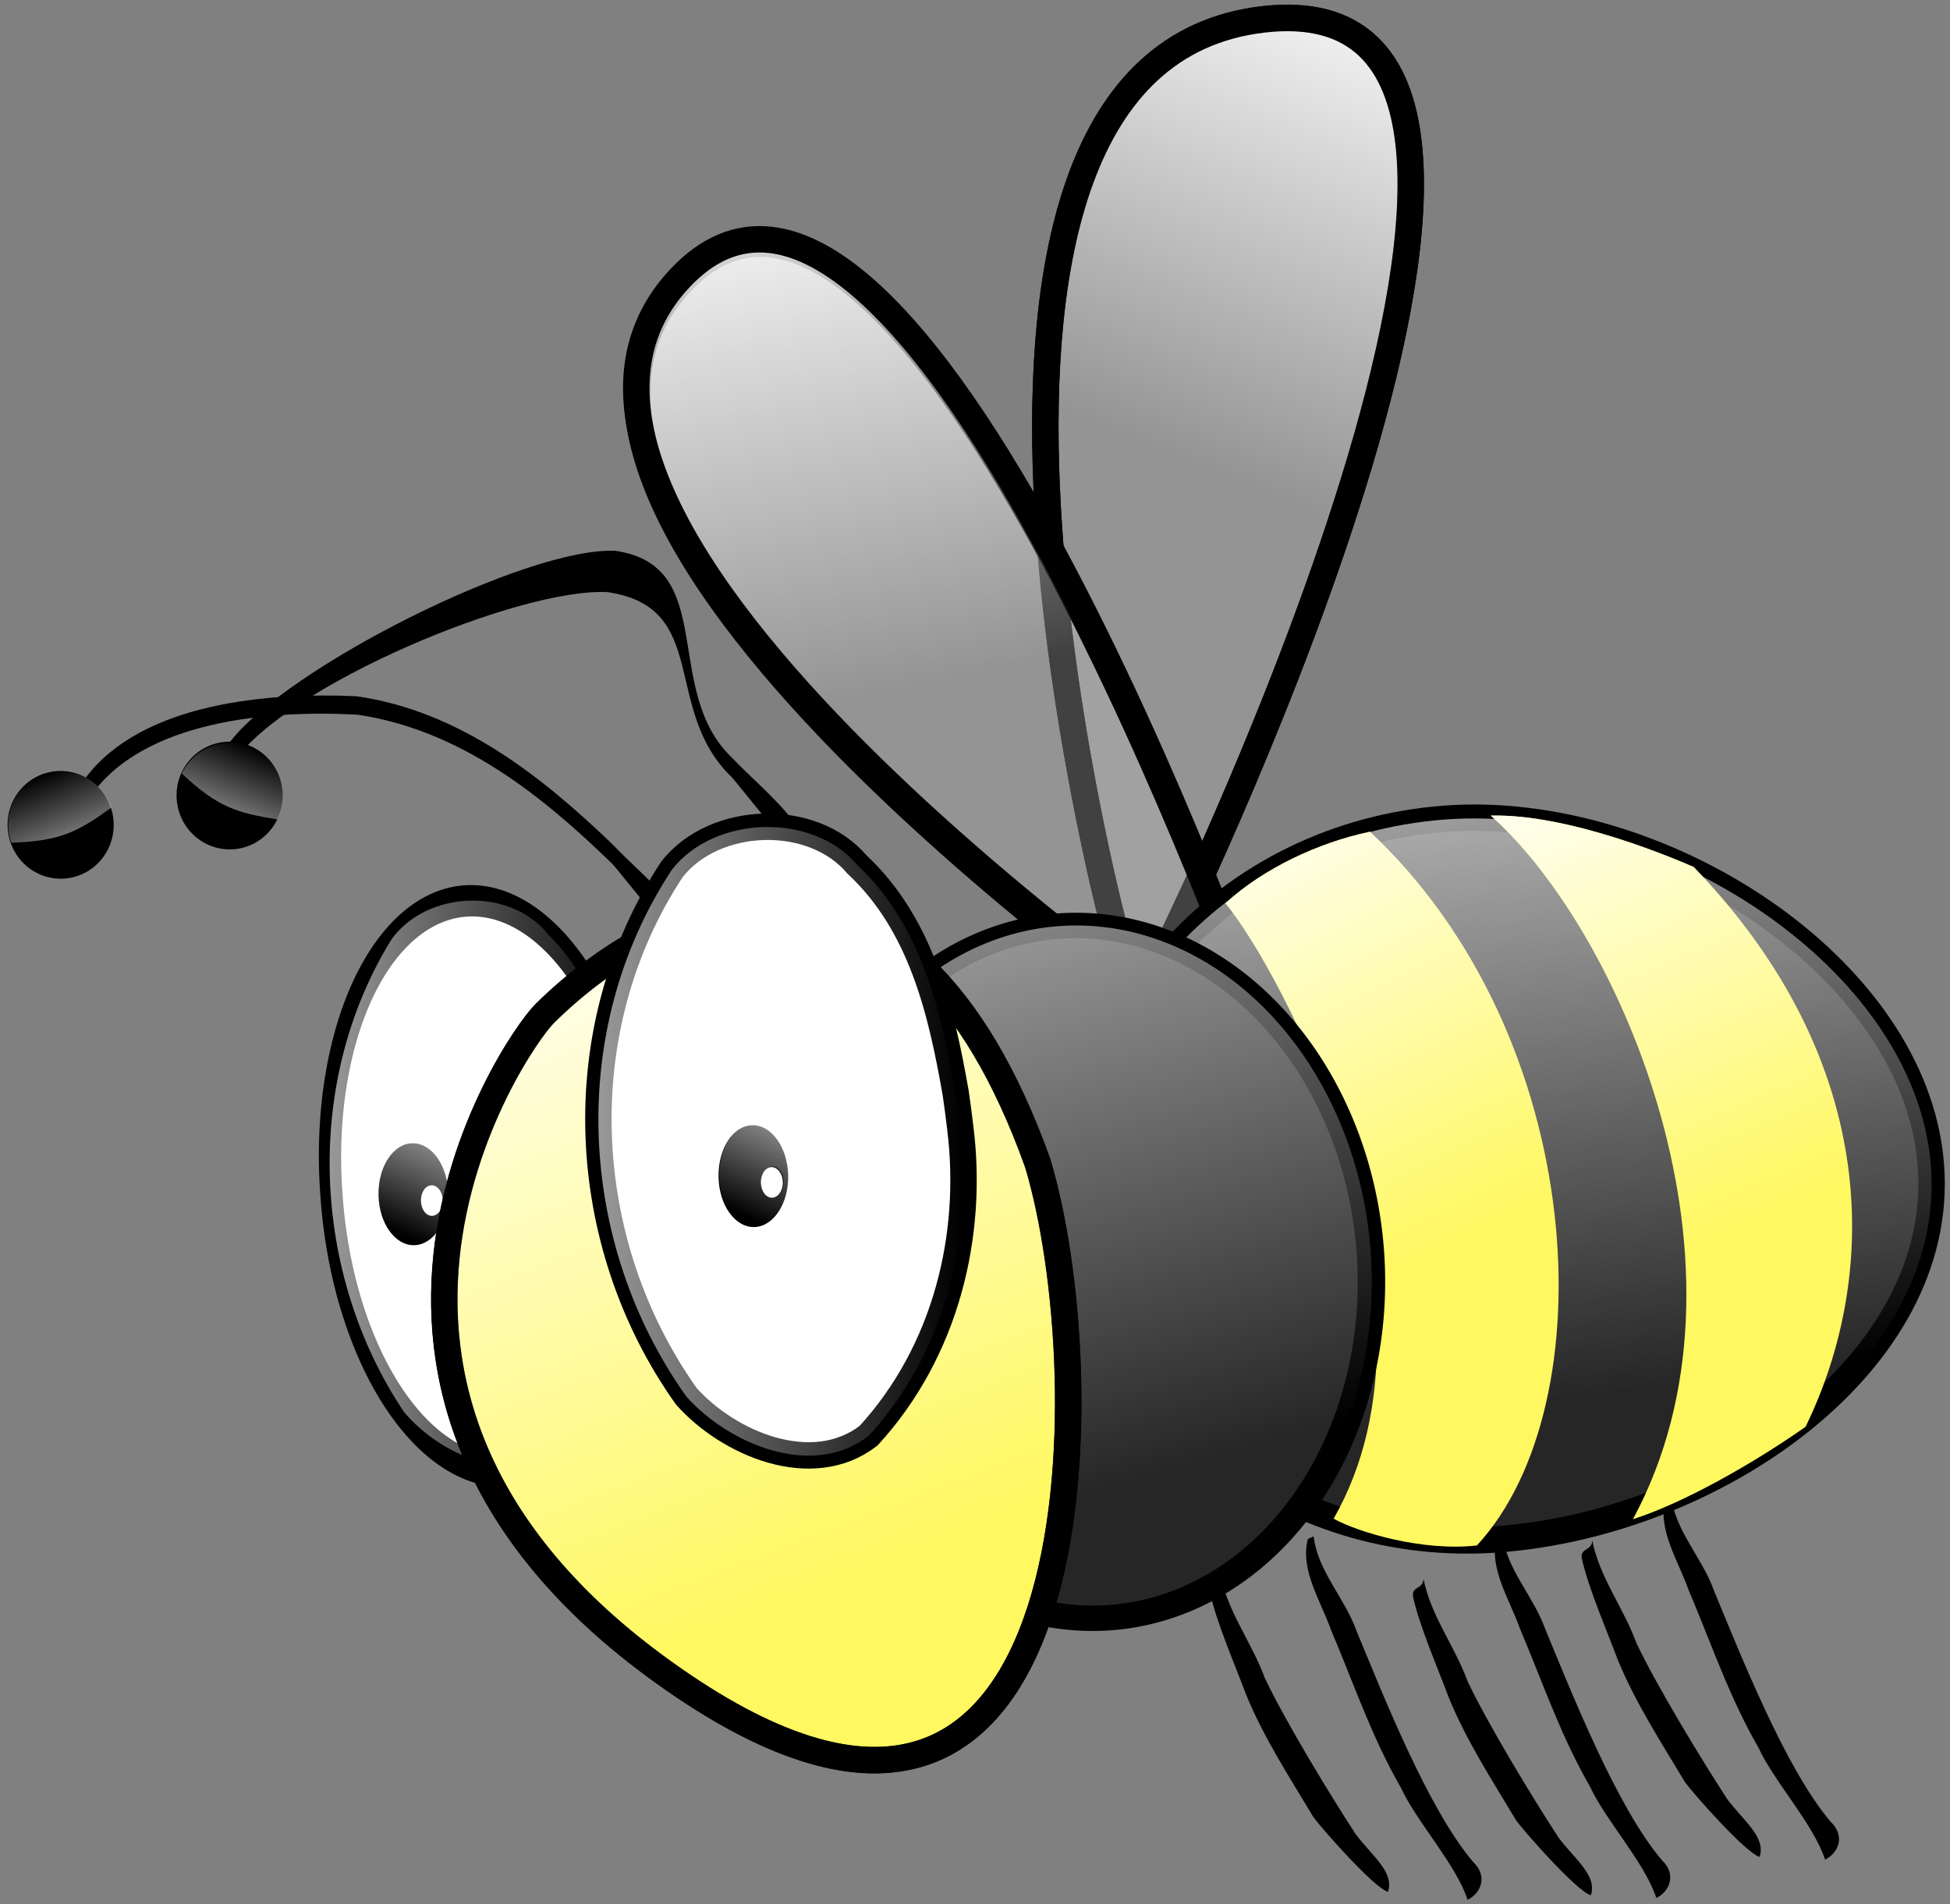 <?xml version="1.0" encoding="UTF-8" standalone="no"?>
<!-- Created with Inkscape (http://www.inkscape.org/) -->
<svg
   xmlns:dc="http://purl.org/dc/elements/1.1/"
   xmlns:cc="http://web.resource.org/cc/"
   xmlns:rdf="http://www.w3.org/1999/02/22-rdf-syntax-ns#"
   xmlns:svg="http://www.w3.org/2000/svg"
   xmlns="http://www.w3.org/2000/svg"
   xmlns:xlink="http://www.w3.org/1999/xlink"
   xmlns:sodipodi="http://sodipodi.sourceforge.net/DTD/sodipodi-0.dtd"
   xmlns:inkscape="http://www.inkscape.org/namespaces/inkscape"
   height="292"
   id="svg2"
   inkscape:version="0.44.1"
   sodipodi:docbase="/home/alan/svn/xfardic-orig/xfardic-src/pixmaps"
   sodipodi:docname="xfardic-logo.svg"
   sodipodi:version="0.32"
   width="299"
   version="1.0">
  <rect width="100%" height="100%" fill="#808080" stroke="none"/>
  <defs
     id="defs4">
    <linearGradient
       inkscape:collect="always"
       id="linearGradient12117">
      <stop
         style="stop-color:white;stop-opacity:1;"
         offset="0"
         id="stop12119" />
      <stop
         style="stop-color:white;stop-opacity:0;"
         offset="1"
         id="stop12121" />
    </linearGradient>
    <linearGradient
       id="linearGradient11216">
      <stop
         style="stop-color:white;stop-opacity:1;"
         offset="0"
         id="stop11218" />
      <stop
         style="stop-color:white;stop-opacity:0;"
         offset="1"
         id="stop11220" />
    </linearGradient>
    <linearGradient
       inkscape:collect="always"
       id="linearGradient10317">
      <stop
         style="stop-color:white;stop-opacity:1;"
         offset="0"
         id="stop10319" />
      <stop
         style="stop-color:white;stop-opacity:0;"
         offset="1"
         id="stop10321" />
    </linearGradient>
    <linearGradient
       inkscape:collect="always"
       id="linearGradient8370">
      <stop
         style="stop-color:white;stop-opacity:1;"
         offset="0"
         id="stop8372" />
      <stop
         style="stop-color:white;stop-opacity:0;"
         offset="1"
         id="stop8374" />
    </linearGradient>
    <linearGradient
       inkscape:collect="always"
       id="linearGradient5699">
      <stop
         style="stop-color:white;stop-opacity:1;"
         offset="0"
         id="stop5701" />
      <stop
         style="stop-color:white;stop-opacity:0;"
         offset="1"
         id="stop5703" />
    </linearGradient>
    <linearGradient
       id="linearGradient6672">
      <stop
         style="stop-color:white;stop-opacity:1;"
         offset="0"
         id="stop6674" />
      <stop
         style="stop-color:white;stop-opacity:0;"
         offset="1"
         id="stop6676" />
    </linearGradient>
    <linearGradient
       inkscape:collect="always"
       id="linearGradient5777">
      <stop
         style="stop-color:white;stop-opacity:1;"
         offset="0"
         id="stop5779" />
      <stop
         style="stop-color:white;stop-opacity:0;"
         offset="1"
         id="stop5781" />
    </linearGradient>
    <linearGradient
       inkscape:collect="always"
       id="linearGradient3997">
      <stop
         style="stop-color:white;stop-opacity:1;"
         offset="0"
         id="stop3999" />
      <stop
         style="stop-color:white;stop-opacity:0;"
         offset="1"
         id="stop4001" />
    </linearGradient>
    <linearGradient
       id="linearGradient3102">
      <stop
         style="stop-color:white;stop-opacity:1;"
         offset="0"
         id="stop3104" />
      <stop
         style="stop-color:white;stop-opacity:0;"
         offset="1"
         id="stop3106" />
    </linearGradient>
    <linearGradient
       id="linearGradient17367">
      <stop
         style="stop-color:white;stop-opacity:1;"
         offset="0"
         id="stop17369" />
      <stop
         style="stop-color:white;stop-opacity:0;"
         offset="1"
         id="stop17371" />
    </linearGradient>
    <linearGradient
       id="linearGradient16472">
      <stop
         style="stop-color:white;stop-opacity:1;"
         offset="0"
         id="stop16474" />
      <stop
         style="stop-color:white;stop-opacity:0;"
         offset="1"
         id="stop16476" />
    </linearGradient>
    <linearGradient
       id="linearGradient15531">
      <stop
         style="stop-color:white;stop-opacity:1;"
         offset="0"
         id="stop15533" />
      <stop
         style="stop-color:white;stop-opacity:0;"
         offset="1"
         id="stop15535" />
    </linearGradient>
    <linearGradient
       id="linearGradient9893">
      <stop
         style="stop-color:white;stop-opacity:0.557;"
         offset="0"
         id="stop9895" />
      <stop
         style="stop-color:white;stop-opacity:0;"
         offset="1"
         id="stop9897" />
    </linearGradient>
    <linearGradient
       id="linearGradient12513">
      <stop
         id="stop12515"
         offset="0"
         style="stop-color:#000000;stop-opacity:0.165;" />
      <stop
         id="stop12517"
         offset="1"
         style="stop-color:#000000;stop-opacity:0;" />
    </linearGradient>
    <linearGradient
       id="linearGradient11767"
       inkscape:collect="always">
      <stop
         id="stop11769"
         offset="0"
         style="stop-color:#ffffff;stop-opacity:1;" />
      <stop
         id="stop11771"
         offset="1"
         style="stop-color:#ffffff;stop-opacity:0;" />
    </linearGradient>
    <linearGradient
       id="linearGradient11759"
       inkscape:collect="always">
      <stop
         id="stop11761"
         offset="0"
         style="stop-color:#ffffff;stop-opacity:1;" />
      <stop
         id="stop11763"
         offset="1"
         style="stop-color:#ffffff;stop-opacity:0;" />
    </linearGradient>
    <linearGradient
       id="linearGradient11019">
      <stop
         id="stop11021"
         offset="0"
         style="stop-color:white;stop-opacity:0.598;" />
      <stop
         id="stop11023"
         offset="1"
         style="stop-color:white;stop-opacity:0;" />
    </linearGradient>
    <linearGradient
       id="linearGradient9559">
      <stop
         id="stop9561"
         offset="0"
         style="stop-color:#000000;stop-opacity:0.351;" />
      <stop
         id="stop9563"
         offset="1"
         style="stop-color:#000000;stop-opacity:0;" />
    </linearGradient>
    <linearGradient
       id="linearGradient8091"
       inkscape:collect="always">
      <stop
         id="stop8093"
         offset="0"
         style="stop-color:#ffffff;stop-opacity:1;" />
      <stop
         id="stop8095"
         offset="1"
         style="stop-color:#ffffff;stop-opacity:0;" />
    </linearGradient>
    <radialGradient
       cx="439.286"
       cy="492.005"
       fx="439.286"
       fy="492.005"
       gradientTransform="matrix(1,0,0,0.477,0,257.185)"
       gradientUnits="userSpaceOnUse"
       id="radialGradient8097"
       inkscape:collect="always"
       r="15.714"
       xlink:href="#linearGradient8091" />
    <radialGradient
       cx="439.286"
       cy="492.005"
       fx="439.286"
       fy="492.005"
       gradientTransform="matrix(1,0,0,0.477,0,257.185)"
       gradientUnits="userSpaceOnUse"
       id="radialGradient11754"
       inkscape:collect="always"
       r="15.714"
       xlink:href="#linearGradient11019" />
    <radialGradient
       cx="439.286"
       cy="492.005"
       fx="439.286"
       fy="492.005"
       gradientTransform="matrix(1,0,0,0.477,0,257.185)"
       gradientUnits="userSpaceOnUse"
       id="radialGradient11765"
       inkscape:collect="always"
       r="15.714"
       xlink:href="#linearGradient11759" />
    <radialGradient
       cx="439.286"
       cy="492.005"
       fx="439.286"
       fy="492.005"
       gradientTransform="matrix(1,0,0,0.477,0,257.185)"
       gradientUnits="userSpaceOnUse"
       id="radialGradient11773"
       inkscape:collect="always"
       r="15.714"
       xlink:href="#linearGradient11767" />
    <radialGradient
       cx="439.286"
       cy="492.005"
       fx="439.286"
       fy="492.005"
       gradientTransform="matrix(1,0,0,0.477,0,257.185)"
       gradientUnits="userSpaceOnUse"
       id="radialGradient11777"
       inkscape:collect="always"
       r="15.714"
       xlink:href="#linearGradient11759" />
    <radialGradient
       cx="439.286"
       cy="492.005"
       fx="439.286"
       fy="492.005"
       gradientTransform="matrix(1,0,0,0.477,0,257.185)"
       gradientUnits="userSpaceOnUse"
       id="radialGradient11781"
       inkscape:collect="always"
       r="15.714"
       xlink:href="#linearGradient11759" />
    <radialGradient
       cx="427.143"
       cy="825.219"
       fx="427.143"
       fy="825.219"
       gradientTransform="matrix(1,0,0,0.115,0,730.663)"
       gradientUnits="userSpaceOnUse"
       id="radialGradient12519"
       inkscape:collect="always"
       r="137.143"
       xlink:href="#linearGradient12513" />
    <radialGradient
       cx="427.143"
       cy="825.219"
       fx="427.143"
       fy="825.219"
       gradientTransform="matrix(1,0,0,0.115,0,730.663)"
       gradientUnits="userSpaceOnUse"
       id="radialGradient2390"
       inkscape:collect="always"
       r="137.143"
       xlink:href="#linearGradient12513" />
    <radialGradient
       cx="439.286"
       cy="492.005"
       fx="439.286"
       fy="492.005"
       gradientTransform="matrix(1,0,0,0.477,0,257.185)"
       gradientUnits="userSpaceOnUse"
       id="radialGradient2388"
       inkscape:collect="always"
       r="15.714"
       xlink:href="#linearGradient11759" />
    <radialGradient
       cx="439.286"
       cy="492.005"
       fx="439.286"
       fy="492.005"
       gradientTransform="matrix(1,0,0,0.477,0,257.185)"
       gradientUnits="userSpaceOnUse"
       id="radialGradient2386"
       inkscape:collect="always"
       r="15.714"
       xlink:href="#linearGradient11759" />
    <radialGradient
       cx="439.286"
       cy="492.005"
       fx="439.286"
       fy="492.005"
       gradientTransform="matrix(1,0,0,0.477,0,257.185)"
       gradientUnits="userSpaceOnUse"
       id="radialGradient2384"
       inkscape:collect="always"
       r="15.714"
       xlink:href="#linearGradient11767" />
    <radialGradient
       cx="439.286"
       cy="492.005"
       fx="439.286"
       fy="492.005"
       gradientTransform="matrix(1,0,0,0.477,0,257.185)"
       gradientUnits="userSpaceOnUse"
       id="radialGradient2382"
       inkscape:collect="always"
       r="15.714"
       xlink:href="#linearGradient11759" />
    <radialGradient
       cx="439.286"
       cy="492.005"
       fx="439.286"
       fy="492.005"
       gradientTransform="matrix(1,0,0,0.477,0,257.185)"
       gradientUnits="userSpaceOnUse"
       id="radialGradient2380"
       inkscape:collect="always"
       r="15.714"
       xlink:href="#linearGradient11019" />
    <radialGradient
       cx="439.286"
       cy="492.005"
       fx="439.286"
       fy="492.005"
       gradientTransform="matrix(1,0,0,0.477,0,257.185)"
       gradientUnits="userSpaceOnUse"
       id="radialGradient2378"
       inkscape:collect="always"
       r="15.714"
       xlink:href="#linearGradient8091" />
    <linearGradient
       id="linearGradient2366">
      <stop
         id="stop2368"
         offset="0"
         style="stop-color:#000000;stop-opacity:0.351;" />
      <stop
         id="stop2370"
         offset="1"
         style="stop-color:#000000;stop-opacity:0;" />
    </linearGradient>
    <linearGradient
       id="linearGradient2360">
      <stop
         id="stop2362"
         offset="0"
         style="stop-color:#f15959;stop-opacity:0.289;" />
      <stop
         id="stop2364"
         offset="1"
         style="stop-color:#f15959;stop-opacity:0;" />
    </linearGradient>
    <linearGradient
       id="linearGradient2342">
      <stop
         id="stop2344"
         offset="0"
         style="stop-color:#000000;stop-opacity:0.165;" />
      <stop
         id="stop2346"
         offset="1"
         style="stop-color:#000000;stop-opacity:0;" />
    </linearGradient>
    <radialGradient
       cx="439.286"
       cy="492.005"
       fx="439.286"
       fy="492.005"
       gradientTransform="matrix(1,0,0,0.477,0,257.185)"
       gradientUnits="userSpaceOnUse"
       id="radialGradient2475"
       inkscape:collect="always"
       r="15.714"
       xlink:href="#linearGradient11019" />
    <radialGradient
       cx="439.286"
       cy="492.005"
       fx="439.286"
       fy="492.005"
       gradientTransform="matrix(1,0,0,0.477,0,257.185)"
       gradientUnits="userSpaceOnUse"
       id="radialGradient2477"
       inkscape:collect="always"
       r="15.714"
       xlink:href="#linearGradient11759" />
    <radialGradient
       cx="439.286"
       cy="492.005"
       fx="439.286"
       fy="492.005"
       gradientTransform="matrix(1,0,0,0.477,0,257.185)"
       gradientUnits="userSpaceOnUse"
       id="radialGradient2479"
       inkscape:collect="always"
       r="15.714"
       xlink:href="#linearGradient11767" />
    <radialGradient
       cx="439.286"
       cy="492.005"
       fx="439.286"
       fy="492.005"
       gradientTransform="matrix(1,0,0,0.477,0,257.185)"
       gradientUnits="userSpaceOnUse"
       id="radialGradient2481"
       inkscape:collect="always"
       r="15.714"
       xlink:href="#linearGradient8091" />
    <radialGradient
       cx="439.286"
       cy="492.005"
       fx="439.286"
       fy="492.005"
       gradientTransform="matrix(1,0,0,0.477,0,257.185)"
       gradientUnits="userSpaceOnUse"
       id="radialGradient2483"
       inkscape:collect="always"
       r="15.714"
       xlink:href="#linearGradient11759" />
    <radialGradient
       cx="439.286"
       cy="492.005"
       fx="439.286"
       fy="492.005"
       gradientTransform="matrix(1,0,0,0.477,0,257.185)"
       gradientUnits="userSpaceOnUse"
       id="radialGradient2485"
       inkscape:collect="always"
       r="15.714"
       xlink:href="#linearGradient11759" />
    <radialGradient
       cx="427.143"
       cy="825.219"
       fx="427.143"
       fy="825.219"
       gradientTransform="matrix(1,0,0,0.115,0,730.663)"
       gradientUnits="userSpaceOnUse"
       id="radialGradient2487"
       inkscape:collect="always"
       r="137.143"
       xlink:href="#linearGradient12513" />
    <radialGradient
       cx="427.143"
       cy="825.219"
       fx="427.143"
       fy="825.219"
       gradientTransform="matrix(1,0,0,0.115,0,730.663)"
       gradientUnits="userSpaceOnUse"
       id="radialGradient1538"
       inkscape:collect="always"
       r="137.143"
       xlink:href="#linearGradient12513" />
    <radialGradient
       cx="439.286"
       cy="492.005"
       fx="439.286"
       fy="492.005"
       gradientTransform="matrix(1,0,0,0.477,0,257.185)"
       gradientUnits="userSpaceOnUse"
       id="radialGradient8226"
       inkscape:collect="always"
       r="15.714"
       xlink:href="#linearGradient11019" />
    <radialGradient
       cx="439.286"
       cy="492.005"
       fx="439.286"
       fy="492.005"
       gradientTransform="matrix(1,0,0,0.477,0,257.185)"
       gradientUnits="userSpaceOnUse"
       id="radialGradient10712"
       inkscape:collect="always"
       r="15.714"
       xlink:href="#linearGradient11019" />
    <radialGradient
       cx="427.143"
       cy="825.219"
       fx="427.143"
       fy="825.219"
       gradientTransform="matrix(1,0,0,0.115,0,730.663)"
       gradientUnits="userSpaceOnUse"
       id="radialGradient10739"
       inkscape:collect="always"
       r="137.143"
       xlink:href="#linearGradient12513" />
    <radialGradient
       cx="439.286"
       cy="492.005"
       fx="439.286"
       fy="492.005"
       gradientTransform="matrix(1,0,0,0.477,0,257.185)"
       gradientUnits="userSpaceOnUse"
       id="radialGradient10741"
       inkscape:collect="always"
       r="15.714"
       xlink:href="#linearGradient11019" />
    <radialGradient
       cx="427.143"
       cy="825.219"
       fx="427.143"
       fy="825.219"
       gradientTransform="matrix(1,0,0,0.115,0,730.663)"
       gradientUnits="userSpaceOnUse"
       id="radialGradient10766"
       inkscape:collect="always"
       r="137.143"
       xlink:href="#linearGradient12513" />
    <linearGradient
       inkscape:collect="always"
       xlink:href="#linearGradient15531"
       id="linearGradient15559"
       gradientUnits="userSpaceOnUse"
       gradientTransform="matrix(1.022,0,0,1.07,-2.661,-43.087)"
       x1="131.006"
       y1="638.4"
       x2="131.006"
       y2="375.778" />
    <linearGradient
       inkscape:collect="always"
       xlink:href="#linearGradient16472"
       id="linearGradient16478"
       x1="138.006"
       y1="533.47"
       x2="139.435"
       y2="470.278"
       gradientUnits="userSpaceOnUse"
       gradientTransform="matrix(0.976,0,0,0.966,3.158,19.642)" />
    <linearGradient
       inkscape:collect="always"
       xlink:href="#linearGradient17367"
       id="linearGradient17373"
       x1="125.083"
       y1="572.656"
       x2="124.57"
       y2="523.513"
       gradientUnits="userSpaceOnUse" />
    <linearGradient
       inkscape:collect="always"
       xlink:href="#linearGradient15531"
       id="linearGradient18268"
       gradientUnits="userSpaceOnUse"
       gradientTransform="matrix(1.022,0,0,1.07,-2.661,-47.087)"
       x1="131.006"
       y1="638.4"
       x2="131.006"
       y2="375.778" />
    <linearGradient
       inkscape:collect="always"
       xlink:href="#linearGradient15531"
       id="linearGradient19195"
       gradientUnits="userSpaceOnUse"
       gradientTransform="matrix(1.022,0,0,1.07,-2.661,-47.087)"
       x1="131.006"
       y1="638.4"
       x2="131.006"
       y2="375.778" />
    <linearGradient
       inkscape:collect="always"
       xlink:href="#linearGradient16472"
       id="linearGradient19197"
       gradientUnits="userSpaceOnUse"
       gradientTransform="matrix(0.976,0,0,0.966,3.158,19.642)"
       x1="138.006"
       y1="533.47"
       x2="139.435"
       y2="470.278" />
    <linearGradient
       inkscape:collect="always"
       xlink:href="#linearGradient15531"
       id="linearGradient19227"
       gradientUnits="userSpaceOnUse"
       gradientTransform="matrix(1.022,0,0,1.07,-2.661,-47.087)"
       x1="131.006"
       y1="638.4"
       x2="131.006"
       y2="375.778" />
    <linearGradient
       inkscape:collect="always"
       xlink:href="#linearGradient3102"
       id="linearGradient3108"
       x1="55.643"
       y1="109.671"
       x2="23.408"
       y2="184.994"
       gradientUnits="userSpaceOnUse"
       gradientTransform="matrix(-1,0,0,1,299,0)" />
    <linearGradient
       inkscape:collect="always"
       xlink:href="#linearGradient3997"
       id="linearGradient4003"
       x1="106.506"
       y1="117.594"
       x2="71.59"
       y2="189.094"
       gradientUnits="userSpaceOnUse"
       gradientTransform="matrix(-1,0,0,1,299,0)" />
    <linearGradient
       inkscape:collect="always"
       xlink:href="#linearGradient5777"
       id="linearGradient5783"
       x1="215.716"
       y1="131.754"
       x2="172.805"
       y2="243.902"
       gradientUnits="userSpaceOnUse"
       gradientTransform="matrix(-1,0,0,1,299,0)" />
    <linearGradient
       inkscape:collect="always"
       xlink:href="#linearGradient6672"
       id="linearGradient3040"
       gradientUnits="userSpaceOnUse"
       x1="80.662"
       y1="-2.547"
       x2="110.703"
       y2="72.953"
       gradientTransform="matrix(-1,0,0,1,299,0)" />
    <linearGradient
       inkscape:collect="always"
       xlink:href="#linearGradient5699"
       id="linearGradient5707"
       x1="206.982"
       y1="69.113"
       x2="225.354"
       y2="216.313"
       gradientUnits="userSpaceOnUse" />
    <linearGradient
       inkscape:collect="always"
       xlink:href="#linearGradient8370"
       id="linearGradient8376"
       x1="187.836"
       y1="552.039"
       x2="218.792"
       y2="694.141"
       gradientUnits="userSpaceOnUse" />
    <linearGradient
       inkscape:collect="always"
       xlink:href="#linearGradient6672"
       id="linearGradient9427"
       x1="123.462"
       y1="22.292"
       x2="139.935"
       y2="104.97"
       gradientUnits="userSpaceOnUse" />
    <linearGradient
       inkscape:collect="always"
       xlink:href="#linearGradient10317"
       id="linearGradient10323"
       x1="341.242"
       y1="340.628"
       x2="342.511"
       y2="364.037"
       gradientUnits="userSpaceOnUse"
       gradientTransform="matrix(-0.98,0.345,-0.319,-0.907,457.895,330.847)" />
    <linearGradient
       inkscape:collect="always"
       xlink:href="#linearGradient10317"
       id="linearGradient10327"
       gradientUnits="userSpaceOnUse"
       gradientTransform="matrix(-0.937,-0.449,0.416,-0.867,207.849,583.734)"
       x1="341.242"
       y1="340.628"
       x2="342.511"
       y2="364.037" />
    <linearGradient
       inkscape:collect="always"
       xlink:href="#linearGradient11019"
       id="linearGradient11222"
       x1="91.755"
       y1="175"
       x2="147.745"
       y2="175"
       gradientUnits="userSpaceOnUse" />
    <linearGradient
       inkscape:collect="always"
       xlink:href="#linearGradient11019"
       id="linearGradient11228"
       gradientUnits="userSpaceOnUse"
       x1="91.755"
       y1="175"
       x2="147.745"
       y2="175"
       gradientTransform="matrix(0.845,0,0,0.898,-27.014,24.243)" />
    <linearGradient
       inkscape:collect="always"
       xlink:href="#linearGradient12117"
       id="linearGradient12123"
       x1="70.284"
       y1="163.625"
       x2="59.216"
       y2="188.125"
       gradientUnits="userSpaceOnUse" />
    <linearGradient
       inkscape:collect="always"
       xlink:href="#linearGradient12117"
       id="linearGradient12127"
       gradientUnits="userSpaceOnUse"
       x1="70.284"
       y1="163.625"
       x2="59.216"
       y2="188.125"
       gradientTransform="translate(52.25,-2.875)" />
  </defs>
  <sodipodi:namedview
     bordercolor="#666666"
     borderopacity="1.0"
     id="base"
     inkscape:current-layer="layer1"
     inkscape:cx="99.491966"
     inkscape:cy="190.80154"
     inkscape:document-units="px"
     inkscape:pageopacity="0.0"
     inkscape:pageshadow="2"
     inkscape:window-height="953"
     inkscape:window-width="1280"
     inkscape:window-x="0"
     inkscape:window-y="25"
     inkscape:zoom="1"
     pagecolor="#ffffff"
     showguides="true"
     inkscape:guide-bbox="true"
     height="292px"
     width="299px" />
  <g
     id="layer2"
     inkscape:groupmode="layer"
     inkscape:label="kolor"
     style="display:inline" />
  <g
     id="layer1"
     inkscape:groupmode="layer"
     inkscape:label="Layer 1">
    <path
       style="color:black;fill:#b9b9b9;fill-opacity:0.352;fill-rule:nonzero;stroke:black;stroke-width:4.049;stroke-linecap:butt;stroke-linejoin:miter;marker:none;marker-start:none;marker-mid:none;marker-end:none;stroke-miterlimit:4;stroke-dasharray:none;stroke-dashoffset:0;stroke-opacity:1;visibility:visible;display:inline;overflow:visible"
       id="path11773"
       d="M 170.576,141.156 C 170.576,141.156 135.942,9.571 193.754,2.946 C 251.565,-3.679 180.044,143.117 180.044,143.117" />
    <path
       style="color:black;fill:url(#linearGradient3040);fill-opacity:1;fill-rule:nonzero;stroke:black;stroke-width:4.049;stroke-linecap:butt;stroke-linejoin:miter;marker:none;marker-start:none;marker-mid:none;marker-end:none;stroke-miterlimit:4;stroke-dasharray:none;stroke-dashoffset:0;stroke-opacity:1;visibility:visible;display:inline;overflow:visible"
       id="path5785"
       d="M 170.57,141.187 C 170.57,141.187 135.937,9.602 193.748,2.977 C 251.559,-3.649 180.039,143.147 180.039,143.147" />
    <path
       style="color:black;fill:black;fill-opacity:1;fill-rule:nonzero;stroke:none;stroke-width:4.053;stroke-linecap:butt;stroke-linejoin:miter;marker:none;marker-start:none;marker-mid:none;marker-end:none;stroke-miterlimit:4;stroke-dasharray:none;stroke-dashoffset:0;stroke-opacity:1;visibility:visible;display:inline;overflow:visible"
       sodipodi:nodetypes="ccccccccc"
       id="path11737"
       d="M 201.424,235.564 C 202.05,240.913 206.183,244.987 207.987,250.037 C 211.963,259.621 218.939,277.35 225.884,285.495 C 228.276,287.788 226.932,290.401 225.029,291.297 C 223.258,285.86 217.196,279.324 214.829,274.153 C 210.359,266.435 207.53,258.017 204.073,249.883 C 202.546,245.532 199.309,240.719 200.533,235.99 L 201.424,235.564 L 201.424,235.564 z " />
    <path
       style="color:black;fill:black;fill-opacity:1;fill-rule:nonzero;stroke:none;stroke-width:4.053;stroke-linecap:butt;stroke-linejoin:miter;marker:none;marker-start:none;marker-mid:none;marker-end:none;stroke-miterlimit:4;stroke-dasharray:none;stroke-dashoffset:0;stroke-opacity:1;visibility:visible;display:inline;overflow:visible"
       sodipodi:nodetypes="cccccccc"
       id="path11739"
       d="M 187.169,241.562 C 188.238,247.137 191.989,251.934 193.919,257.247 C 196.894,263.601 203.991,275.302 207.855,281.208 C 210.324,284.524 213.841,287.046 212.825,290.078 C 210.675,289.467 202.703,280.414 201.392,278.631 C 197.693,272.446 193.727,266.368 191.023,259.718 C 189.459,255.505 186.492,248.684 185.559,244.284 C 185.318,242.649 187.094,243.202 187.169,241.562 z " />
    <path
       style="color:black;fill:black;fill-opacity:1;fill-rule:nonzero;stroke:none;stroke-width:4.053;stroke-linecap:butt;stroke-linejoin:miter;marker:none;marker-start:none;marker-mid:none;marker-end:none;stroke-miterlimit:4;stroke-dasharray:none;stroke-dashoffset:0;stroke-opacity:1;visibility:visible;display:inline;overflow:visible"
       id="path11741"
       d="M 106.123,143.972 C 108.444,151.381 95.692,134.348 93.866,132.44 C 83.178,122.032 70.61,111.913 54.808,109.585 C 41.494,108.84 21.748,110.417 13.73,122.31 L 13.155,119.222 C 21.856,107.739 41.116,106.137 54.663,106.757 C 70.527,109.028 83.14,119.106 93.935,129.483 C 98.856,134.657 106.137,139.916 106.91,147.105 L 106.123,143.972 z " />
    <path
       transform="matrix(1.036,-7.968113e-2,7.370468e-2,0.959,-370.878,-187.087)"
       style="color:black;fill:black;fill-opacity:1;fill-rule:nonzero;stroke:none;stroke-width:7.185;stroke-linecap:butt;stroke-linejoin:miter;marker:none;marker-start:none;marker-mid:none;marker-end:none;stroke-miterlimit:4;stroke-dasharray:none;stroke-dashoffset:0;stroke-opacity:1;visibility:visible;display:inline;overflow:visible"
       sodipodi:type="arc"
       sodipodi:ry="8.586297"
       sodipodi:rx="7.8286824"
       sodipodi:cy="355.35693"
       sodipodi:cx="341.68411"
       id="path11743"
       d="M 349.513 355.357 A 7.829 8.586 0 1 1  333.855,355.357 A 7.829 8.586 0 1 1  349.513 355.357 z" />
    <path
       style="color:black;fill:#b9b9b9;fill-opacity:0.352;fill-rule:nonzero;stroke:black;stroke-width:4.049;stroke-linecap:butt;stroke-linejoin:miter;marker:none;marker-start:none;marker-mid:none;marker-end:none;stroke-miterlimit:4;stroke-dasharray:none;stroke-dashoffset:0;stroke-opacity:1;visibility:visible;display:inline;overflow:visible"
       id="path11745"
       d="M 184.953,160.496 C 184.953,160.496 69.193,81.08 104.311,43.411 C 139.43,5.741 192.833,156.617 192.833,156.617" />
    <path
       style="color:black;fill:url(#linearGradient9427);fill-opacity:1.0;fill-rule:nonzero;stroke:black;stroke-width:4.049;stroke-linecap:butt;stroke-linejoin:miter;marker:none;marker-start:none;marker-mid:none;marker-end:none;stroke-miterlimit:4;stroke-dasharray:none;stroke-dashoffset:0;stroke-opacity:1;visibility:visible;display:inline;overflow:visible"
       id="path8534"
       d="M 184.831,159.815 C 184.831,159.815 69.071,80.399 104.19,42.73 C 139.308,5.06 192.711,155.936 192.711,155.936" />
    <path
       style="color:black;fill:black;fill-opacity:1;fill-rule:nonzero;stroke:none;stroke-width:4.053;stroke-linecap:butt;stroke-linejoin:miter;marker:none;marker-start:none;marker-mid:none;marker-end:none;stroke-miterlimit:4;stroke-dasharray:none;stroke-dashoffset:0;stroke-opacity:1;visibility:visible;display:inline;overflow:visible"
       sodipodi:nodetypes="ccccccccc"
       id="path11747"
       d="M 124.377,130.626 C 126.698,138.034 113.946,121.001 112.12,119.093 C 101.432,108.686 108.981,93.123 93.179,90.795 C 79.865,90.05 43.776,105.06 35.758,116.953 L 35.183,113.865 C 43.884,102.382 80.797,83.837 94.344,84.456 C 110.208,86.728 101.394,105.759 112.189,116.136 C 117.11,121.31 124.391,126.569 125.164,133.758 L 124.377,130.626 z " />
    <path
       transform="matrix(1.036,-7.968113e-2,7.370468e-2,0.959,-344.967,-191.579)"
       style="color:black;fill:black;fill-opacity:1;fill-rule:nonzero;stroke:none;stroke-width:7.185;stroke-linecap:butt;stroke-linejoin:miter;marker:none;marker-start:none;marker-mid:none;marker-end:none;stroke-miterlimit:4;stroke-dasharray:none;stroke-dashoffset:0;stroke-opacity:1;visibility:visible;display:inline;overflow:visible"
       sodipodi:type="arc"
       sodipodi:ry="8.586297"
       sodipodi:rx="7.8286824"
       sodipodi:cy="355.35693"
       sodipodi:cx="341.68411"
       id="path11749"
       d="M 349.513 355.357 A 7.829 8.586 0 1 1  333.855,355.357 A 7.829 8.586 0 1 1  349.513 355.357 z" />
    <path
       style="color:black;fill:black;fill-opacity:1;fill-rule:nonzero;stroke:none;stroke-width:4.053;stroke-linecap:butt;stroke-linejoin:miter;marker:none;marker-start:none;marker-mid:none;marker-end:none;stroke-miterlimit:4;stroke-dasharray:none;stroke-dashoffset:0;stroke-opacity:1;visibility:visible;display:inline;overflow:visible"
       sodipodi:nodetypes="ccccccccc"
       id="path11751"
       d="M 230.364,235.288 C 230.989,240.636 235.122,244.711 236.927,249.76 C 240.903,259.345 247.878,277.073 254.823,285.218 C 257.215,287.511 255.872,290.124 253.968,291.02 C 252.197,285.583 246.135,279.047 243.769,273.876 C 239.298,266.158 236.469,257.74 233.013,249.606 C 231.486,245.255 228.248,240.442 229.472,235.713 L 230.364,235.288 L 230.364,235.288 z " />
    <path
       style="color:black;fill:black;fill-opacity:1;fill-rule:nonzero;stroke:none;stroke-width:4.053;stroke-linecap:butt;stroke-linejoin:miter;marker:none;marker-start:none;marker-mid:none;marker-end:none;stroke-miterlimit:4;stroke-dasharray:none;stroke-dashoffset:0;stroke-opacity:1;visibility:visible;display:inline;overflow:visible"
       sodipodi:nodetypes="cccccccc"
       id="path11753"
       d="M 218.277,242.093 C 219.346,247.668 223.096,252.465 225.026,257.777 C 228.002,264.132 235.099,275.832 238.963,281.738 C 241.431,285.055 244.949,287.577 243.933,290.609 C 241.782,289.998 233.811,280.945 232.5,279.162 C 228.8,272.977 224.835,266.899 222.131,260.249 C 220.566,256.036 217.6,249.214 216.667,244.815 C 216.426,243.18 218.202,243.733 218.277,242.093 z " />
    <path
       style="color:black;fill:black;fill-opacity:1;fill-rule:nonzero;stroke:none;stroke-width:4.053;stroke-linecap:butt;stroke-linejoin:miter;marker:none;marker-start:none;marker-mid:none;marker-end:none;stroke-miterlimit:4;stroke-dasharray:none;stroke-dashoffset:0;stroke-opacity:1;visibility:visible;display:inline;overflow:visible"
       sodipodi:nodetypes="ccccccccc"
       id="path11755"
       d="M 256.239,229.402 C 256.865,234.75 260.997,238.825 262.802,243.874 C 266.778,253.459 273.754,271.187 280.698,279.332 C 283.09,281.626 281.747,284.238 279.843,285.134 C 278.073,279.697 272.01,273.161 269.644,267.991 C 265.173,260.273 262.344,251.854 258.888,243.72 C 257.361,239.369 254.124,234.556 255.348,229.827 L 256.239,229.402 L 256.239,229.402 z " />
    <path
       style="color:black;fill:black;fill-opacity:1;fill-rule:nonzero;stroke:none;stroke-width:4.053;stroke-linecap:butt;stroke-linejoin:miter;marker:none;marker-start:none;marker-mid:none;marker-end:none;stroke-miterlimit:4;stroke-dasharray:none;stroke-dashoffset:0;stroke-opacity:1;visibility:visible;display:inline;overflow:visible"
       sodipodi:nodetypes="cccccccc"
       id="path11757"
       d="M 244.152,236.207 C 245.221,241.782 248.972,246.579 250.902,251.892 C 253.877,258.246 260.974,269.947 264.838,275.853 C 267.307,279.169 270.824,281.691 269.808,284.723 C 267.658,284.112 259.686,275.059 258.375,273.276 C 254.676,267.091 250.71,261.013 248.006,254.363 C 246.442,250.15 243.475,243.329 242.542,238.929 C 242.301,237.294 244.077,237.847 244.152,236.207 z " />
    <path
       transform="matrix(1.24,-9.534806e-2,0.135,1.753,-196.609,-919.114)"
       style="color:black;fill:white;fill-opacity:1;fill-rule:nonzero;stroke:black;stroke-width:2.738;stroke-linecap:butt;stroke-linejoin:miter;marker:none;marker-start:none;marker-mid:none;marker-end:none;stroke-miterlimit:4;stroke-dasharray:none;stroke-dashoffset:0;stroke-opacity:1;visibility:visible;display:inline;overflow:visible"
       sodipodi:type="arc"
       sodipodi:ry="24.748737"
       sodipodi:rx="19.192898"
       sodipodi:cy="636.17932"
       sodipodi:cx="149.50258"
       id="path11759"
       d="M 168.695 636.179 A 19.193 24.749 0 1 1  130.31,636.179 A 19.193 24.749 0 1 1  168.695 636.179 z" />
    <path
       style="color:black;fill:url(#linearGradient11228);fill-opacity:1;fill-rule:nonzero;stroke:none;stroke-width:4.049;stroke-linecap:butt;stroke-linejoin:miter;marker:none;marker-start:none;marker-mid:none;marker-end:none;stroke-miterlimit:4;stroke-dashoffset:0;stroke-opacity:1;visibility:visible;display:inline;overflow:visible"
       sodipodi:nodetypes="ccccccc"
       id="path11226"
       d="M 97.456,179.583 C 99.19,194.387 95.576,210.318 85.561,221.928 C 78.236,227.921 67.407,223.009 61.944,216.497 C 47.791,195.352 46.417,165.985 60.08,143.956 C 65.607,136.457 78.327,136.052 84.073,143.299 C 92.434,151.587 95.002,163.559 96.852,174.727 C 97.078,176.342 97.275,177.962 97.456,179.583 z " />
    <path
       style="color:black;fill:black;fill-opacity:1;fill-rule:nonzero;stroke:none;stroke-width:3.385;stroke-linecap:butt;stroke-linejoin:miter;marker:none;marker-start:none;marker-mid:none;marker-end:none;stroke-miterlimit:4;stroke-dasharray:none;stroke-dashoffset:0;stroke-opacity:1;visibility:visible;display:inline;overflow:visible"
       id="path11761"
       d="M 63.549,190.929 C 66.496,190.836 68.821,187.278 68.718,182.971 C 68.615,178.664 66.123,175.226 63.175,175.319 C 60.228,175.412 57.939,179.001 58.042,183.308 C 58.145,187.615 60.601,191.022 63.549,190.929 z M 66.26,186.431 C 65.329,186.46 64.565,185.426 64.534,184.134 C 64.504,182.842 65.217,181.761 66.147,181.732 C 67.078,181.702 67.877,182.735 67.908,184.027 C 67.939,185.319 67.191,186.401 66.26,186.431 z " />
    <path
       style="color:black;fill:#262626;fill-opacity:1;fill-rule:nonzero;stroke:black;stroke-width:4.049;stroke-linecap:butt;stroke-linejoin:miter;marker:none;marker-start:none;marker-mid:none;marker-end:none;stroke-miterlimit:4;stroke-dasharray:none;stroke-dashoffset:0;stroke-opacity:1;visibility:visible;display:inline;overflow:visible"
       sodipodi:nodetypes="csssc"
       id="path11763"
       d="M 296.069,178.663 C 298.413,209.147 262.774,233.476 229.926,236.002 C 197.079,238.527 168.518,215.836 166.174,185.353 C 163.83,154.869 188.587,128.079 221.435,125.554 C 254.282,123.028 293.725,148.179 296.069,178.663 z " />
    <path
       style="color:black;fill:url(#linearGradient5707);fill-opacity:1.0;fill-rule:nonzero;stroke:none;stroke-width:4.049;stroke-linecap:butt;stroke-linejoin:miter;marker:none;marker-start:none;marker-mid:none;marker-end:none;stroke-miterlimit:4;stroke-dasharray:none;stroke-dashoffset:0;stroke-opacity:1;visibility:visible;display:inline;overflow:visible"
       sodipodi:nodetypes="csssc"
       id="path3042"
       d="M 296.071,178.776 C 298.414,209.26 262.776,233.589 229.928,236.115 C 197.08,238.64 168.519,215.95 166.176,185.466 C 163.832,154.982 188.589,128.192 221.437,125.667 C 254.284,123.142 293.727,148.293 296.071,178.776 z " />
    <path
       style="color:black;fill:#fff860;fill-opacity:1;fill-rule:nonzero;stroke:none;stroke-width:3.385;stroke-linecap:butt;stroke-linejoin:miter;marker:none;marker-start:none;marker-mid:none;marker-end:none;stroke-miterlimit:4;stroke-dasharray:none;stroke-dashoffset:0;stroke-opacity:1;visibility:visible;display:inline;overflow:visible"
       sodipodi:nodetypes="ccccc"
       id="path11775"
       d="M 187.907,138.488 C 196.256,148.562 223.644,199.398 204.488,232.863 C 208.291,234.972 218.138,237.903 226.459,236.97 C 246.445,215.358 243.618,158.954 210.054,127.535 C 202.202,129.169 193.69,133.177 187.907,138.488 z " />
    <path
       style="color:black;fill:url(#linearGradient4003);fill-opacity:1;fill-rule:nonzero;stroke:none;stroke-width:3.385;stroke-linecap:butt;stroke-linejoin:miter;marker:none;marker-start:none;marker-mid:none;marker-end:none;stroke-miterlimit:4;stroke-dasharray:none;stroke-dashoffset:0;stroke-opacity:1;visibility:visible;display:inline;overflow:visible"
       sodipodi:nodetypes="ccccc"
       id="path3110"
       d="M 187.91,138.49 C 196.258,148.564 223.646,199.4 204.49,232.865 C 208.293,234.975 218.14,237.905 226.461,236.972 C 246.447,215.36 243.62,158.956 210.057,127.537 C 202.204,129.171 193.692,133.18 187.91,138.49 z " />
    <path
       transform="matrix(1.24,-9.534806e-2,8.819642e-2,1.147,-149.997,-550.516)"
       style="color:black;fill:#262626;fill-opacity:1;fill-rule:nonzero;stroke:black;stroke-width:3.385;stroke-linecap:butt;stroke-linejoin:miter;marker:none;marker-start:none;marker-mid:none;marker-end:none;stroke-miterlimit:4;stroke-dasharray:none;stroke-dashoffset:0;stroke-opacity:1;visibility:visible;display:inline;overflow:visible"
       sodipodi:type="arc"
       sodipodi:ry="46.214478"
       sodipodi:rx="35.355339"
       sodipodi:cy="667.24152"
       sodipodi:cx="207.58635"
       id="path11765"
       d="M 242.942 667.242 A 35.355 46.214 0 1 1  172.231,667.242 A 35.355 46.214 0 1 1  242.942 667.242 z" />
    <path
       transform="matrix(1.24,-9.534806e-2,8.819642e-2,1.147,-149.945,-550.511)"
       style="color:black;fill:url(#linearGradient8376);fill-opacity:1.0;fill-rule:nonzero;stroke:none;stroke-width:3.385;stroke-linecap:butt;stroke-linejoin:miter;marker:none;marker-start:none;marker-mid:none;marker-end:none;stroke-miterlimit:4;stroke-dasharray:none;stroke-dashoffset:0;stroke-opacity:1;visibility:visible;display:inline;overflow:visible"
       sodipodi:type="arc"
       sodipodi:ry="46.214478"
       sodipodi:rx="35.355339"
       sodipodi:cy="667.24152"
       sodipodi:cx="207.58635"
       id="path7483"
       d="M 242.942 667.242 A 35.355 46.214 0 1 1  172.231,667.242 A 35.355 46.214 0 1 1  242.942 667.242 z" />
    <path
       style="color:black;fill:#fff860;fill-opacity:1;fill-rule:nonzero;stroke:black;stroke-width:4.049;stroke-linecap:butt;stroke-linejoin:miter;marker:none;marker-start:none;marker-mid:none;marker-end:none;stroke-miterlimit:4;stroke-dasharray:none;stroke-dashoffset:0;stroke-opacity:1;visibility:visible;display:inline;overflow:visible"
       sodipodi:nodetypes="cszc"
       id="path11767"
       d="M 159.128,178.335 C 139.257,122.835 103.098,136.045 83.548,155.384 C 78.58,160.3 41.236,215.606 104.762,258.486 C 168.56,301.549 168.941,210.92 159.128,178.335 z " />
    <path
       style="color:black;fill:url(#linearGradient12123);fill-opacity:1.0;fill-rule:nonzero;stroke:none;stroke-width:3.385;stroke-linecap:butt;stroke-linejoin:miter;marker:none;marker-start:none;marker-mid:none;marker-end:none;stroke-miterlimit:4;stroke-dasharray:none;stroke-dashoffset:0;stroke-opacity:1;visibility:visible;display:inline;overflow:visible"
       id="path11230"
       d="M 63.544,190.93 C 66.491,190.837 68.816,187.279 68.713,182.972 C 68.61,178.665 66.118,175.227 63.171,175.32 C 60.223,175.413 57.934,179.002 58.037,183.309 C 58.14,187.616 60.597,191.023 63.544,190.93 z M 66.255,186.432 C 65.324,186.461 64.561,185.427 64.53,184.135 C 64.499,182.843 65.212,181.762 66.143,181.733 C 67.074,181.703 67.872,182.736 67.903,184.028 C 67.934,185.321 67.186,186.402 66.255,186.432 z " />
    <path
       style="color:black;fill:url(#linearGradient5783);fill-opacity:1;fill-rule:nonzero;stroke:black;stroke-width:4.049;stroke-linecap:butt;stroke-linejoin:miter;marker:none;marker-start:none;marker-mid:none;marker-end:none;stroke-miterlimit:4;stroke-dasharray:none;stroke-dashoffset:0;stroke-opacity:1;visibility:visible;display:inline;overflow:visible"
       sodipodi:nodetypes="cszc"
       id="path4005"
       d="M 159.106,178.366 C 139.236,122.866 103.076,136.075 83.527,155.415 C 78.558,160.33 41.214,215.636 104.741,258.516 C 168.538,301.579 168.919,210.951 159.106,178.366 z " />
    <path
       style="color:black;fill:white;fill-opacity:1;fill-rule:nonzero;stroke:black;stroke-width:4.049;stroke-linecap:butt;stroke-linejoin:miter;marker:none;marker-start:none;marker-mid:none;marker-end:none;stroke-miterlimit:4;stroke-dashoffset:0;stroke-opacity:1;visibility:visible;display:inline;overflow:visible"
       sodipodi:nodetypes="ccccccc"
       id="path11769"
       d="M 147.248,172.981 C 149.3,189.47 145.025,207.214 133.176,220.145 C 124.511,226.82 111.7,221.35 105.237,214.096 C 88.494,190.545 86.868,157.836 103.032,133.3 C 109.571,124.948 124.619,124.497 131.416,132.568 C 141.307,141.799 144.345,155.134 146.534,167.572 C 146.802,169.372 147.035,171.176 147.248,172.981 z " />
    <path
       style="color:black;fill:url(#linearGradient11222);fill-opacity:1.0;fill-rule:nonzero;stroke:none;stroke-width:4.049;stroke-linecap:butt;stroke-linejoin:miter;marker:none;marker-start:none;marker-mid:none;marker-end:none;stroke-miterlimit:4;stroke-dashoffset:0;stroke-opacity:1;visibility:visible;display:inline;overflow:visible"
       sodipodi:nodetypes="ccccccc"
       id="path10329"
       d="M 147.251,173.017 C 149.303,189.505 145.027,207.249 133.179,220.18 C 124.513,226.855 111.702,221.385 105.239,214.132 C 88.496,190.581 86.871,157.872 103.035,133.336 C 109.573,124.984 124.621,124.533 131.419,132.604 C 141.31,141.835 144.348,155.17 146.536,167.608 C 146.804,169.407 147.037,171.211 147.251,173.017 z " />
    <path
       style="color:black;fill:black;fill-opacity:1;fill-rule:nonzero;stroke:none;stroke-width:3.385;stroke-linecap:butt;stroke-linejoin:miter;marker:none;marker-start:none;marker-mid:none;marker-end:none;stroke-miterlimit:4;stroke-dasharray:none;stroke-dashoffset:0;stroke-opacity:1;visibility:visible;display:inline;overflow:visible"
       id="path11771"
       d="M 115.684,188.145 C 118.632,188.052 120.956,184.494 120.853,180.187 C 120.75,175.88 118.258,172.442 115.311,172.535 C 112.363,172.628 110.074,176.216 110.177,180.524 C 110.28,184.831 112.737,188.238 115.684,188.145 z M 118.395,183.646 C 117.465,183.676 116.701,182.642 116.67,181.35 C 116.639,180.057 117.352,178.977 118.283,178.947 C 119.214,178.918 120.012,179.951 120.043,181.243 C 120.074,182.535 119.326,183.617 118.395,183.646 z " />
    <path
       style="color:black;fill:#fff860;fill-opacity:1;fill-rule:nonzero;stroke:none;stroke-width:3.385;stroke-linecap:butt;stroke-linejoin:miter;marker:none;marker-start:none;marker-mid:none;marker-end:none;stroke-miterlimit:4;stroke-dasharray:none;stroke-dashoffset:0;stroke-opacity:1;visibility:visible;display:inline;overflow:visible"
       sodipodi:nodetypes="ccccc"
       id="path11777"
       d="M 228.588,125.058 C 248.672,142.883 270.965,194.833 250.384,232.94 C 257.961,230.536 268.625,224.55 276.854,218.774 C 287.999,195.876 288.71,163.06 259.702,132.939 C 257.786,132.108 240.993,124.75 228.588,125.058 z " />
    <path
       style="color:black;fill:url(#linearGradient3108);fill-opacity:1;fill-rule:nonzero;stroke:none;stroke-width:3.385;stroke-linecap:butt;stroke-linejoin:miter;marker:none;marker-start:none;marker-mid:none;marker-end:none;stroke-miterlimit:4;stroke-dasharray:none;stroke-dashoffset:0;stroke-opacity:1;visibility:visible;display:inline;overflow:visible"
       sodipodi:nodetypes="ccccc"
       id="path2205"
       d="M 228.592,125.057 C 248.675,142.883 270.969,194.832 250.388,232.94 C 257.965,230.535 268.629,224.55 276.858,218.773 C 288.003,195.876 288.714,163.059 259.705,132.939 C 257.789,132.107 240.996,124.749 228.592,125.057 z " />
    <path
       style="color:black;fill:url(#linearGradient10323);fill-opacity:1;fill-rule:nonzero;stroke:none;stroke-width:7.185;stroke-linecap:butt;stroke-linejoin:miter;marker:none;marker-start:none;marker-mid:none;marker-end:none;stroke-miterlimit:4;stroke-dashoffset:0;stroke-opacity:1;visibility:visible;display:inline;overflow:visible"
       d="M 1.74,129.22 C 0.226,124.921 2.437,120.222 6.674,118.73 C 10.911,117.238 15.578,119.516 17.091,123.815 C 11.922,127.541 9.303,128.957 1.74,129.22 z "
       id="path9429"
       sodipodi:nodetypes="cscc" />
    <path
       style="color:black;fill:url(#linearGradient10327);fill-opacity:1;fill-rule:nonzero;stroke:none;stroke-width:7.185;stroke-linecap:butt;stroke-linejoin:miter;marker:none;marker-start:none;marker-mid:none;marker-end:none;stroke-miterlimit:4;stroke-dashoffset:0;stroke-opacity:1;visibility:visible;display:inline;overflow:visible"
       d="M 27.871,118.611 C 29.84,114.502 34.726,112.742 38.777,114.683 C 42.828,116.624 44.517,121.535 42.548,125.644 C 36.258,124.624 33.405,123.773 27.871,118.611 z "
       id="path10325"
       sodipodi:nodetypes="cscc"
       inkscape:transform-center-y="-2.25"
       inkscape:transform-center-x="1.25" />
    <path
       style="color:black;fill:url(#linearGradient12127);fill-opacity:1;fill-rule:nonzero;stroke:none;stroke-width:3.385;stroke-linecap:butt;stroke-linejoin:miter;marker:none;marker-start:none;marker-mid:none;marker-end:none;stroke-miterlimit:4;stroke-dasharray:none;stroke-dashoffset:0;stroke-opacity:1;visibility:visible;display:inline;overflow:visible"
       id="path12125"
       d="M 115.794,188.055 C 118.741,187.962 121.066,184.404 120.963,180.097 C 120.86,175.79 118.368,172.352 115.421,172.445 C 112.473,172.538 110.184,176.127 110.287,180.434 C 110.39,184.741 112.847,188.148 115.794,188.055 z M 118.505,183.557 C 117.574,183.586 116.811,182.552 116.78,181.26 C 116.749,179.968 117.462,178.887 118.393,178.858 C 119.324,178.828 120.122,179.861 120.153,181.153 C 120.184,182.446 119.436,183.527 118.505,183.557 z " />
  </g>
</svg>
